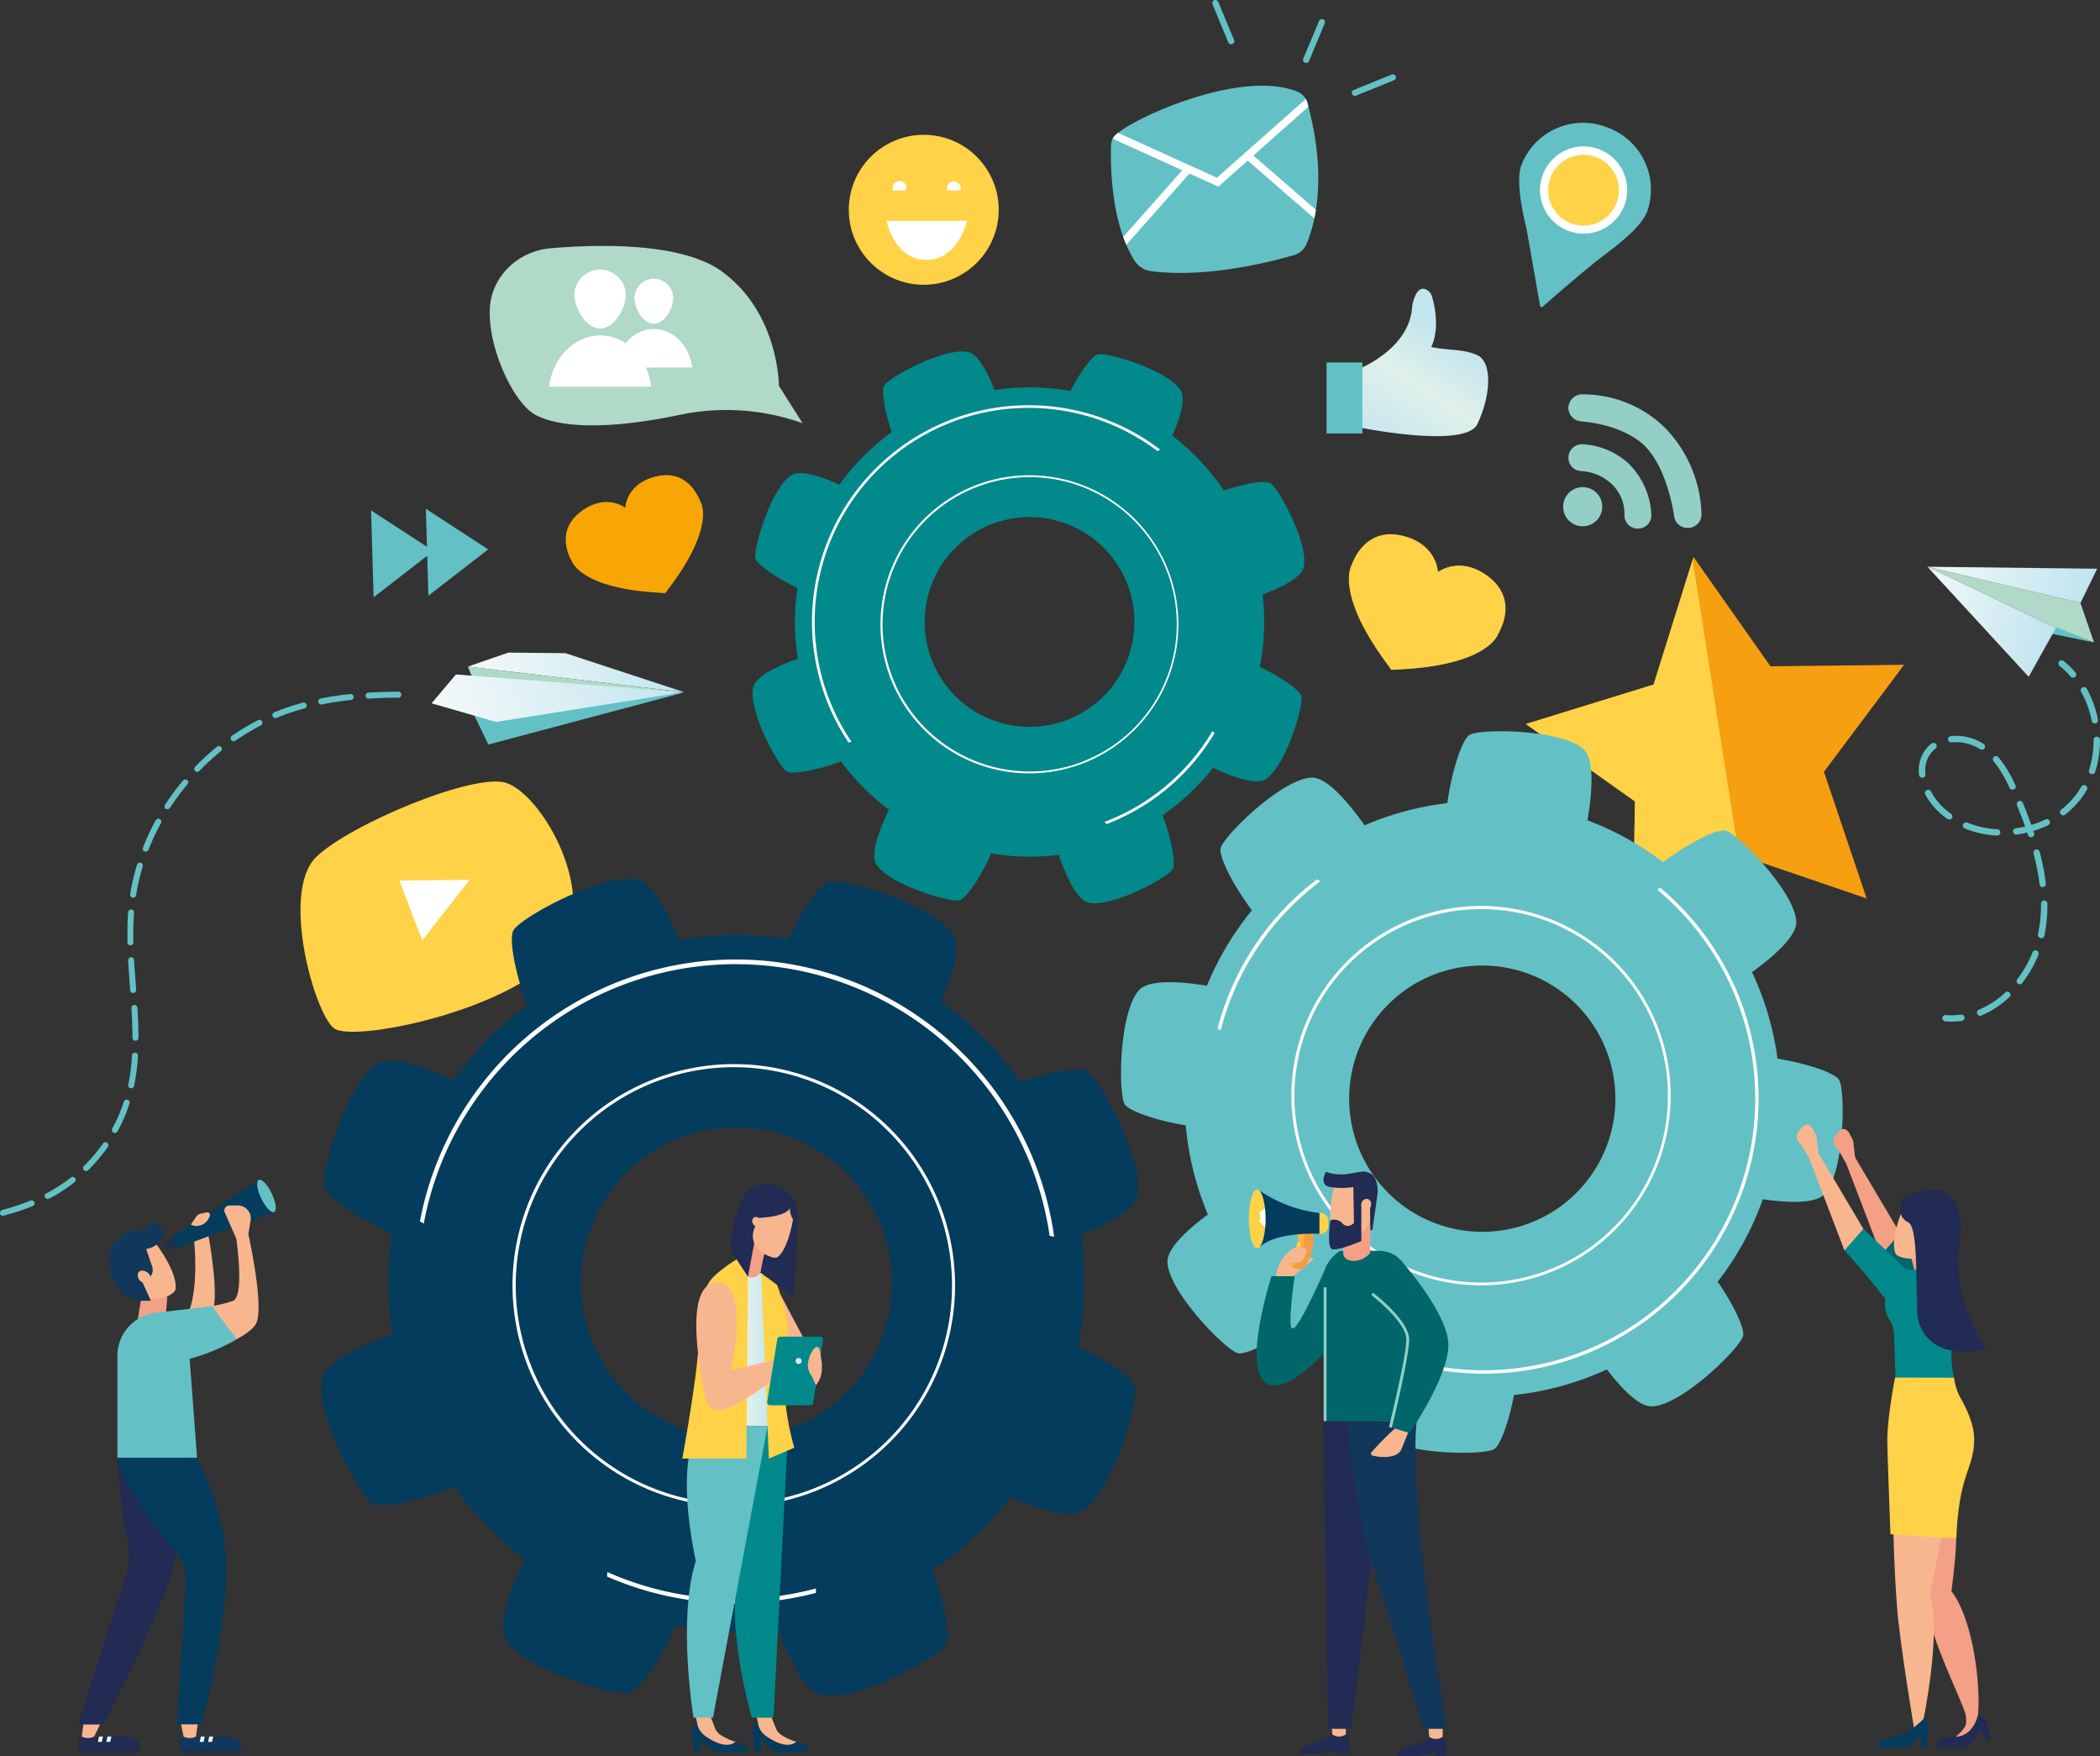 <svg xmlns="http://www.w3.org/2000/svg" xmlns:xlink="http://www.w3.org/1999/xlink" viewBox="0 0 465.06 388.81"><rect x="0" y="0" width="465.06" height="388.81" fill="#333333" stroke="none"/><defs><style>.cls-1{fill:#63c1c5;}.cls-2{fill:#ffd247;}.cls-3{fill:#fff;}.cls-4{fill:#f69f11;}.cls-5{fill:#01898c;}.cls-6{fill:#043c5e;}.cls-7{fill:url(#Áåçûìÿííûé_ãðàäèåíò_5);}.cls-8{fill:url(#Áåçûìÿííûé_ãðàäèåíò_2);}.cls-9{fill:#b0d9c8;}.cls-10{fill:url(#Áåçûìÿííûé_ãðàäèåíò_2-2);}.cls-11{fill:url(#Áåçûìÿííûé_ãðàäèåíò_2-3);}.cls-12{fill:url(#Áåçûìÿííûé_ãðàäèåíò_2-4);}.cls-13{fill:#93cfc7;}.cls-14{fill:#f7a605;}.cls-15{clip-path:url(#clip-path);}.cls-16{fill:#11375b;}.cls-17{fill:#212b53;}.cls-18{fill:#f8b68f;}.cls-19{fill:#f4a086;}.cls-20{fill:url(#Áåçûìÿííûé_ãðàäèåíò_5-2);}.cls-21{fill:url(#Áåçûìÿííûé_ãðàäèåíò_3);}.cls-22{fill:#00666a;}.cls-23{fill:#f59c42;}.cls-24{fill:#fab746;}.cls-25{fill:#e8375e;}</style><linearGradient id="Áåçûìÿííûé_ãðàäèåíò_5" x1="322.25" y1="74.85" x2="305.02" y2="102.13" gradientUnits="userSpaceOnUse"><stop offset="0" stop-color="#c3e5ee"/><stop offset="0.41" stop-color="#e0f0eb"/><stop offset="1" stop-color="#c0e4ef"/></linearGradient><linearGradient id="Áåçûìÿííûé_ãðàäèåíò_2" x1="-2579.79" y1="-304.24" x2="-2533.69" y2="-304.24" gradientTransform="matrix(0.98, -0.19, 0.19, 0.98, 2696.1, -27.13)" gradientUnits="userSpaceOnUse"><stop offset="0" stop-color="#f1f8f8"/><stop offset="1" stop-color="#c0e4ef"/></linearGradient><linearGradient id="Áåçûìÿííûé_ãðàäèåíò_2-2" x1="-2589.2" y1="-302.98" x2="-2533.98" y2="-302.98" xlink:href="#Áåçûìÿííûé_ãðàäèåíò_2"/><linearGradient id="Áåçûìÿííûé_ãðàäèåíò_2-3" x1="-2144.68" y1="123.12" x2="-2107.4" y2="123.12" gradientTransform="translate(2568.09 299.83) rotate(7.96)" xlink:href="#Áåçûìÿííûé_ãðàäèåíò_2"/><linearGradient id="Áåçûìÿííûé_ãðàäèåíò_2-4" x1="-2144.68" y1="134.39" x2="-2114.61" y2="134.39" gradientTransform="translate(2568.09 299.83) rotate(7.96)" xlink:href="#Áåçûìÿííûé_ãðàäèåíò_2"/><clipPath id="clip-path"><path class="cls-1" d="M246.05,32c-.14,4-.16,17.12,5.13,25.58A5,5,0,0,0,254.72,60c12.39,1.69,26.93-2.08,31.89-3.53a4.22,4.22,0,0,0,2.69-2.38c1.73-4,4.85-14.43.23-31.33a3.71,3.71,0,0,0-2.16-2.44c-12.57-5.19-37,6.06-40.48,9.72A3.12,3.12,0,0,0,246.05,32Z"/></clipPath><linearGradient id="Áåçûìÿííûé_ãðàäèåíò_5-2" x1="161.92" y1="298.77" x2="171.31" y2="298.77" xlink:href="#Áåçûìÿííûé_ãðàäèåíò_5"/><linearGradient id="Áåçûìÿííûé_ãðàäèåíò_3" x1="176.19" y1="301.33" x2="177.54" y2="301.33" gradientUnits="userSpaceOnUse"><stop offset="0" stop-color="#e0f0eb"/><stop offset="1" stop-color="#c0e4ef"/></linearGradient></defs><title>busca</title><g id="Layer_2" data-name="Layer 2"><g id="Ñëîé_1" data-name="Ñëîé 1"><path class="cls-2" d="M70,189.78c-7.92,7.78-.34,34.73,4,37.92,4.57,3.36,43.74-4.92,51.11-19.13,6.5-12.53-5.4-32.72-13-35.23C105.09,171,77.38,182.54,70,189.78Z"/><polygon class="cls-3" points="88.45 194.95 93.5 208.2 104.01 194.79 88.45 194.95"/><polygon class="cls-4" points="375.04 123.32 366.2 151.57 337.92 160.3 362.06 177.43 361.62 207.02 385.37 189.37 413.38 198.92 403.93 170.88 421.67 147.19 392.08 147.52 375.04 123.32"/><polygon class="cls-2" points="337.92 160.3 366.2 151.57 374.85 123.92 385.12 189.55 361.62 207.02 362.06 177.43 337.92 160.3"/><path class="cls-1" d="M382.16,183.91c-1.71-.45-7.81,2.45-13.86,7a65.56,65.56,0,0,0-16.74-9.29c1.09-6.5,1.56-13.47-.83-15.69-4.85-4.51-22.86-4.65-25.28-3.23-1.55.91-3.87,7.49-4.93,15.12a65.39,65.39,0,0,0-18.32,4.91c-3.83-5.39-8.45-10.68-11.72-10.56-6.62.24-19.45,12.88-20.16,15.59-.44,1.71,2.44,7.77,6.92,13.8a65.29,65.29,0,0,0-9.95,16.68c-6.3-1-12.85-1.36-15,.95-4.51,4.85-4.65,22.86-3.23,25.28.85,1.44,6.6,3.55,13.54,4.69a65.58,65.58,0,0,0,4.89,19.73c-4.78,3.57-9.06,7.6-8.95,10.55.24,6.61,12.87,19.45,15.59,20.16,1.53.4,6.59-1.89,12-5.61a65.45,65.45,0,0,0,18.2,10.74c-.74,5.6-.8,11,1.25,12.9,4.85,4.51,22.87,4.65,25.29,3.23,1.33-.78,3.23-5.76,4.41-12a65.31,65.31,0,0,0,20.58-5.67c3.42,4.47,7.19,8.3,10,8.19,6.62-.24,19.46-12.87,20.16-15.59.4-1.53-1.9-6.61-5.63-12a65.62,65.62,0,0,0,10-18.27c5.86.84,11.67,1,13.66-1.14,4.51-4.85,4.65-22.87,3.23-25.29-.85-1.44-6.65-3.56-13.64-4.7A65.47,65.47,0,0,0,388,215.24c5.11-3.72,9.91-8.05,9.8-11.17C397.51,197.45,384.87,184.61,382.16,183.91ZM346.3,266.57a29.48,29.48,0,1,1,5.28-41.35A29.48,29.48,0,0,1,346.3,266.57Z"/><path class="cls-3" d="M353.72,275.78a42,42,0,1,1,7.52-58.85A42,42,0,0,1,353.72,275.78Zm-51-65.9a41.36,41.36,0,1,0,58,7.41A41.41,41.41,0,0,0,302.74,209.88Z"/><path class="cls-3" d="M367.72,196.57c-.23.14-.47.28-.72.41a60.14,60.14,0,0,1-60,102.4h0c-.18.21-.36.41-.56.61a60.91,60.91,0,0,0,61.24-103.43Z"/><path class="cls-3" d="M270.34,228.1a59.83,59.83,0,0,1,21.39-32.47c.21-.17.43-.32.65-.48l-.69-.46-.44.32a60.6,60.6,0,0,0-21.62,32.74Z"/><path class="cls-5" d="M174.24,170.81c1.19.71,6.44-.15,12-2.23a51.79,51.79,0,0,0,10.63,10.69c-2.25,4.68-4.13,9.85-2.81,12.06,2.69,4.47,16.28,8.52,18.42,8,1.38-.35,4.57-4.82,7.05-10.36a51.79,51.79,0,0,0,14.93.3c1.72,4.91,4,9.92,6.55,10.55,5.07,1.27,17.54-5.48,18.68-7.38.7-1.19-.15-6.41-2.22-11.95A51.57,51.57,0,0,0,268.66,170c4.54,2.14,9.42,3.84,11.55,2.57,4.47-2.68,8.52-16.28,8-18.42-.33-1.28-4.22-4.13-9.22-6.52a51.53,51.53,0,0,0,.62-16c4.4-1.66,8.52-3.77,9.09-6,1.26-5.06-5.49-17.54-7.39-18.67-1.07-.64-5.39,0-10.28,1.62a51.68,51.68,0,0,0-11.42-12.11c1.79-4.07,3-8.14,1.88-10-2.69-4.48-16.28-8.53-18.43-8-1.17.3-3.7,3.65-6,8.1a51.82,51.82,0,0,0-16.82-.21c-1.61-4.13-3.61-7.85-5.75-8.38-5.06-1.27-17.53,5.48-18.67,7.38-.63,1.07,0,5.42,1.64,10.32a51.68,51.68,0,0,0-11.57,11.63c-4.25-1.92-8.61-3.31-10.59-2.12-4.47,2.68-8.52,16.28-8,18.42.33,1.28,4.26,4.15,9.29,6.55a51.8,51.8,0,0,0,.09,15.67c-4.69,1.69-9.27,3.92-9.87,6.31C165.59,157.2,172.34,169.68,174.24,170.81Zm45.23-54.7a23.22,23.22,0,1,1-13.06,30.14A23.22,23.22,0,0,1,219.47,116.11Z"/><path class="cls-3" d="M215.87,107.52a33,33,0,1,1-18.58,42.89A33.09,33.09,0,0,1,215.87,107.52Zm24.14,61a32.58,32.58,0,1,0-42.28-18.32A32.62,32.62,0,0,0,240,168.55Z"/><path class="cls-3" d="M187.93,164.39l.64-.16a46.71,46.71,0,0,1-4.83-9.13,47.37,47.37,0,0,1,72.62-55.21h0c.18-.13.37-.24.55-.35a48,48,0,0,0-69,64.85Z"/><path class="cls-3" d="M268.51,161.86a47.16,47.16,0,0,1-23.29,19.88l-.59.22.42.5c.13-.05.27-.09.4-.15a47.73,47.73,0,0,0,23.53-20Z"/><path class="cls-6" d="M71.81,262.93c.52,2,7,6.56,15,10.15a76.55,76.55,0,0,0,.08,22.37c-7.25,2.6-14.63,6.1-15.53,9.8-1.83,7.52,8.31,26,11.13,27.62,1.81,1.06,9.85-.33,18.24-3.6a76.42,76.42,0,0,0,15.45,15.88c-3.3,7-6.06,14.7-4.08,18,4,6.61,24.23,12.48,27.41,11.66,2-.52,6.53-6.92,10.11-14.93a76.25,76.25,0,0,0,22.69.63c2.57,7,5.95,13.88,9.52,14.74,7.52,1.83,26-8.3,27.62-11.13,1-1.68-.15-8.75-2.94-16.48a76.37,76.37,0,0,0,17.32-16.24c6.37,2.84,12.92,4.9,15.86,3.11,6.62-4,12.49-24.23,11.66-27.4-.46-1.79-5.68-5.64-12.55-9a76.15,76.15,0,0,0,.57-24.68c6.13-2.44,11.66-5.46,12.43-8.63,1.83-7.52-8.3-26-11.13-27.62-1.56-.92-7.72,0-14.75,2.34a76.62,76.62,0,0,0-17.52-17.75c2.6-6,4.35-12.06,2.66-14.84-4-6.61-24.23-12.49-27.4-11.66-1.79.47-5.66,5.71-9,12.6a76.61,76.61,0,0,0-24.33.23c-2.49-6.46-5.65-12.47-9-13.28-7.51-1.83-26,8.31-27.62,11.14-1,1.69.16,8.81,3,16.59a76.55,76.55,0,0,0-16.24,16.63c-6.71-3.09-13.88-5.51-17-3.62C76.86,239.55,71,259.76,71.81,262.93Zm104.75-10.62a34.45,34.45,0,1,1-45.19,18.22A34.46,34.46,0,0,1,176.56,252.31Z"/><path class="cls-3" d="M181.71,239.5a49,49,0,1,1-64.3,25.91A49.07,49.07,0,0,1,181.71,239.5ZM143.6,329.07a48.32,48.32,0,1,0-25.55-63.38A48.38,48.38,0,0,0,143.6,329.07Z"/><path class="cls-3" d="M93,270.42c.28.16.57.32.84.5a70.26,70.26,0,0,1,138.61,2.7h0c.32.06.63.13,1,.21A71.18,71.18,0,0,0,93,270.42Z"/><path class="cls-3" d="M180.67,351.71a69.92,69.92,0,0,1-45.31-3.27l-.86-.4c0,.33-.05.65-.08,1l.59.27a70.88,70.88,0,0,0,45.71,3.36C180.69,352.33,180.68,352,180.67,351.71Z"/><path class="cls-7" d="M301,81.65s10.91-4.27,11.7-13.39a8.15,8.15,0,0,1,.55-2.39c.89-2.24,2-2.14,2.77-1.66a2.62,2.62,0,0,1,1.14,1.54c.52,1.81,1.73,7-.2,11.09,4.24.82,7.1.39,10.23,1.81s3.21,8.34,0,15.22c-2.58,5.58-26.18.76-26.18.76Z"/><rect class="cls-1" x="293.78" y="80.25" width="7.93" height="15.73"/><polygon class="cls-8" points="151.61 153.28 125.23 144.62 112.57 144.49 103.61 147.59 151.61 153.28"/><polyline class="cls-9" points="151.61 153.28 104.7 150.25 103.61 147.59"/><polygon class="cls-1" points="104.88 158.17 104.96 158.25 108.15 164.84 151.5 153.31 104.88 158.17"/><polygon class="cls-10" points="95.57 155.72 100.97 149.33 151.31 153.26 109.86 159.84 95.57 155.72"/><path class="cls-1" d="M11.75,263.39a34.31,34.31,0,0,0,3.95-2.68.66.66,0,0,1,.93.11.67.67,0,0,1-.12.93,36.54,36.54,0,0,1-4.1,2.79c-.51.29-1,.58-1.56.85a.65.65,0,0,1-.59,0,.7.7,0,0,1-.3-.29.66.66,0,0,1,.28-.89C10.75,264,11.25,263.68,11.75,263.39Z"/><path class="cls-1" d="M81.58,153.35c2.08-.12,4.26-.19,6.65-.2a.66.66,0,1,1,0,1.32c-2.37,0-4.52.08-6.58.2a.58.58,0,0,1-.32-.06.68.68,0,0,1-.38-.56A.67.67,0,0,1,81.58,153.35Z"/><path class="cls-1" d="M70.84,155.9a.65.65,0,0,1-.36-.46.66.66,0,0,1,.52-.78c2.08-.42,4.3-.75,6.6-1a.66.66,0,0,1,.14,1.32c-2.26.24-4.44.56-6.48,1A.75.75,0,0,1,70.84,155.9Z"/><path class="cls-1" d="M22.8,253.18a.66.66,0,0,1,1.08.76,36.71,36.71,0,0,1-4.33,5.14.67.67,0,0,1-.76.12.55.55,0,0,1-.18-.13.65.65,0,0,1,0-.93A36,36,0,0,0,22.8,253.18Z"/><path class="cls-1" d="M25.12,250.77a.66.66,0,0,1-.26-.9c.28-.51.55-1,.81-1.57a35.07,35.07,0,0,0,1.75-4.38.66.66,0,0,1,1.26.41,35.38,35.38,0,0,1-1.82,4.55c-.27.55-.55,1.09-.84,1.63a.67.67,0,0,1-.87.28Z"/><path class="cls-1" d="M28.92,240.94l-.15-.05a.66.66,0,0,1-.36-.73,43.45,43.45,0,0,0,.82-6.46.67.67,0,0,1,.7-.62.65.65,0,0,1,.62.7,45.7,45.7,0,0,1-.85,6.64A.66.66,0,0,1,28.92,240.94Z"/><path class="cls-1" d="M35.65,182.23c-.41.76-.81,1.53-1.19,2.32-.57,1.18-1.1,2.39-1.57,3.59a.67.67,0,0,1-.86.38l-.05,0a.67.67,0,0,1-.32-.84c.48-1.24,1-2.48,1.61-3.69.39-.8.79-1.59,1.22-2.37a.63.63,0,0,1,.9-.27A.66.66,0,0,1,35.65,182.23Z"/><path class="cls-1" d="M31.61,191.84a47.41,47.41,0,0,0-1.47,6.35.67.67,0,0,1-.76.55l-.18-.06a.66.66,0,0,1-.37-.7,50,50,0,0,1,1.51-6.52.65.65,0,0,1,.82-.44A.66.66,0,0,1,31.61,191.84Z"/><path class="cls-1" d="M41.54,173.61a53,53,0,0,0-3.88,5.25.66.66,0,0,1-.84.24l-.08,0a.66.66,0,0,1-.19-.91,53.39,53.39,0,0,1,4-5.39.65.65,0,0,1,.93-.08A.66.66,0,0,1,41.54,173.61Z"/><path class="cls-1" d="M52.12,164a.67.67,0,0,1-.67.05.67.67,0,0,1-.25-.22.66.66,0,0,1,.16-.92,51.08,51.08,0,0,1,5.75-3.44.66.66,0,1,1,.6,1.17A51.41,51.41,0,0,0,52.12,164Z"/><path class="cls-1" d="M29.54,219.86a.65.65,0,0,1-.34-.06.69.69,0,0,1-.37-.55l-.06-.83c-.14-1.93-.28-3.86-.39-5.78a.66.66,0,1,1,1.32-.07c.11,1.91.25,3.83.39,5.75l.06.83A.66.66,0,0,1,29.54,219.86Z"/><path class="cls-1" d="M44.16,170.7a.67.67,0,0,1-.77.13.66.66,0,0,1-.18-1.05,52.71,52.71,0,0,1,4.94-4.52.66.66,0,0,1,.83,1A51.52,51.52,0,0,0,44.16,170.7Z"/><path class="cls-1" d="M29.72,222.5a.66.66,0,0,1,.7.62c.17,2.59.24,4.71.24,6.65a.65.65,0,0,1-.66.66.72.72,0,0,1-.29-.06.66.66,0,0,1-.37-.6c0-1.91-.08-4-.23-6.57A.65.65,0,0,1,29.72,222.5Z"/><path class="cls-1" d="M6.7,265.84a.66.66,0,1,1,.49,1.22,51.6,51.6,0,0,1-6.36,2.08.72.72,0,0,1-.46,0,.69.69,0,0,1-.35-.43.67.67,0,0,1,.47-.81A52.69,52.69,0,0,0,6.7,265.84Z"/><path class="cls-1" d="M29.08,201.37a.66.66,0,0,1,.61.71c-.15,2-.2,4.15-.15,6.54a.66.66,0,0,1-.64.68.67.67,0,0,1-.31-.07.65.65,0,0,1-.37-.58c0-2.44,0-4.62.15-6.67A.67.67,0,0,1,29.08,201.37Z"/><path class="cls-1" d="M64.86,156.22c.74-.23,1.48-.45,2.23-.65a.65.65,0,0,1,.81.46.66.66,0,0,1-.46.82q-1.09.28-2.19.63c-1.34.42-2.68.92-4,1.46a.64.64,0,0,1-.54,0,.67.67,0,0,1,0-1.21C62.1,157.16,63.48,156.66,64.86,156.22Z"/><polygon class="cls-9" points="460.73 133.5 463.73 142.23 455.31 139.02 426.84 125.48 460.73 133.5"/><polygon class="cls-1" points="463.73 142.23 449.08 139.24 452.96 137.91 463.73 142.23"/><polygon class="cls-11" points="460.73 133.5 464.43 125.92 426.84 125.48 460.73 133.5"/><polygon class="cls-12" points="426.84 125.48 455.31 139.02 449.27 149.85 426.84 125.48"/><path class="cls-1" d="M459.32,150a.53.53,0,0,0,.23-.13.69.69,0,0,0,.07-1,20.18,20.18,0,0,0-2.63-2.52.7.7,0,0,0-.87,1.1,17.39,17.39,0,0,1,2.44,2.34A.71.71,0,0,0,459.32,150Z"/><path class="cls-1" d="M437.87,224.48a.7.7,0,0,1,.38-.92,19.74,19.74,0,0,0,5.72-3.71.7.7,0,1,1,.94,1,21.24,21.24,0,0,1-6.13,4h0A.7.7,0,0,1,437.87,224.48Zm9-6.69a.71.71,0,0,1-.12-1,24.91,24.91,0,0,0,3.4-6,.71.71,0,0,1,1.31.53,26.83,26.83,0,0,1-3.6,6.31.78.78,0,0,1-.33.24A.72.72,0,0,1,446.88,217.79Zm5-10.08a.71.71,0,0,1-.54-.84l.06-.31A32.17,32.17,0,0,0,452,200a.71.71,0,0,1,1.41,0,34.31,34.31,0,0,1-.6,6.87l-.07.33a.68.68,0,0,1-.46.52A.78.78,0,0,1,451.91,207.71Zm.59-11.29a.7.7,0,0,1-.78-.61,50.88,50.88,0,0,0-1.34-6.87.7.7,0,0,1,.5-.85.69.69,0,0,1,.85.5,51.45,51.45,0,0,1,1.38,7,.71.71,0,0,1-.46.75Zm-2.44-11.07a.7.7,0,0,1-.88-.44c-.07-.19-.13-.38-.19-.57a23.35,23.35,0,0,1-2.36.44.7.7,0,0,1-.78-.6.69.69,0,0,1,.6-.79c.7-.1,1.39-.22,2.08-.38-.53-1.49-1.13-3-1.81-4.71a.69.69,0,0,1,.38-.91.7.7,0,0,1,.92.38c.71,1.74,1.32,3.34,1.87,4.88a21.43,21.43,0,0,0,3.12-1.21.7.7,0,1,1,.61,1.26,22.4,22.4,0,0,1-3.27,1.28c0,.16.11.32.16.49a.71.71,0,0,1-.44.88Zm6.32-5.08a.7.7,0,0,1,.12-1,18.16,18.16,0,0,0,3-2.94,19.15,19.15,0,0,0,1.48-2.16.7.7,0,1,1,1.21.71,18.83,18.83,0,0,1-1.6,2.33,19.4,19.4,0,0,1-3.23,3.17.56.56,0,0,1-.2.11A.69.69,0,0,1,456.38,180.27ZM442.26,185a21.71,21.71,0,0,1-7.13-1.57.7.7,0,0,1,.53-1.3,20.57,20.57,0,0,0,6.67,1.47.7.7,0,0,1,.19,1.36A.57.57,0,0,1,442.26,185Zm20.83-13.62a.71.71,0,0,1-.45-.89,21.42,21.42,0,0,0,1-6.76.71.71,0,0,1,1.41,0,22.74,22.74,0,0,1-1.08,7.21.7.7,0,0,1-.44.45A.77.77,0,0,1,463.09,171.33Zm-31.83,9.95c-.52-.37-1-.77-1.5-1.18a15.18,15.18,0,0,1-3.41-4.3.71.71,0,0,1,1.25-.66,13.6,13.6,0,0,0,3.08,3.9c.44.38.91.75,1.39,1.09a.7.7,0,0,1,.17,1,.75.75,0,0,1-.35.26A.71.71,0,0,1,431.26,181.28Zm13.79-6.86a26.25,26.25,0,0,0-3.55-5.9.71.71,0,0,1,.08-1,.7.7,0,0,1,1,.09,27.45,27.45,0,0,1,3.76,6.21.7.7,0,0,1-.35.93l-.06,0A.7.7,0,0,1,445.05,174.42Zm19-14.29a.7.7,0,0,1-.82-.56,22.41,22.41,0,0,0-.81-3,20.93,20.93,0,0,0-1.52-3.41.71.71,0,0,1,.28-1,.69.69,0,0,1,.95.28,22.79,22.79,0,0,1,1.62,3.63,23.49,23.49,0,0,1,.86,3.22.72.72,0,0,1-.46.8Zm-38.29,12a.69.69,0,0,1-.78-.62,7.83,7.83,0,0,1,1.35-5.47,7,7,0,0,1,1.42-1.46.69.69,0,0,1,1,.12.7.7,0,0,1-.12,1,5.79,5.79,0,0,0-1.14,1.18,6.35,6.35,0,0,0-1.09,4.5.7.7,0,0,1-.47.74A.4.4,0,0,1,425.77,172.13Zm12.74-6.31a10,10,0,0,0-6.33-1.5.7.7,0,0,1-.77-.62.71.71,0,0,1,.62-.78,11.37,11.37,0,0,1,7.24,1.72.7.7,0,0,1,.21,1,.74.74,0,0,1-.37.28A.68.68,0,0,1,438.51,165.82Z"/><path class="cls-1" d="M434.58,226a.71.71,0,0,0,.47-.76.72.72,0,0,0-.8-.6,14.94,14.94,0,0,1-3.34.1.69.69,0,0,0-.76.64.71.71,0,0,0,.64.76,17.24,17.24,0,0,0,3.66-.1Z"/><path class="cls-13" d="M368.78,94.77a26,26,0,0,0-18.36-7.46,3.06,3.06,0,0,0-3.09,3h0a3.06,3.06,0,0,0,2.85,3c3.61.29,9.1,1.41,13.12,4.58,4.62,3.65,6.78,11.86,7.44,16.39a3,3,0,0,0,3,2.61h.07a3,3,0,0,0,3-3.17A28.64,28.64,0,0,0,368.78,94.77Z"/><path class="cls-13" d="M360.52,102.49a16.52,16.52,0,0,0-10-4.13,3,3,0,0,0-3.18,3h0a2.93,2.93,0,0,0,2.76,2.94,10.62,10.62,0,0,1,6.16,2.3,9.06,9.06,0,0,1,3.48,7.53,2.94,2.94,0,0,0,2.95,2.9h.07a2.93,2.93,0,0,0,2.94-3.16A17,17,0,0,0,360.52,102.49Z"/><path class="cls-13" d="M350.5,107.86a4.33,4.33,0,1,0,4.33,4.33A4.32,4.32,0,0,0,350.5,107.86Z"/><path class="cls-9" d="M177.74,93.71l-.62-.22a50.21,50.21,0,0,0-26.68-1.62c-10.2,2.12-24,3.88-31.68.09-5.22-2.58-11.38-16.35-10.15-25,1-6.61,6.77-11.48,13.41-12,10.07-.86,28.8-1.41,37.81,5.12,12.67,9.17,12.67,25.34,12.67,25.34Z"/><path class="cls-3" d="M138.59,65.16c0,3.15-2.55,7.56-5.69,7.56s-5.7-4.41-5.7-7.56a5.7,5.7,0,0,1,11.39,0Z"/><path class="cls-3" d="M149.08,66c0,2.36-1.92,5.67-4.28,5.67s-4.28-3.31-4.28-5.67a4.28,4.28,0,0,1,8.56,0Z"/><path class="cls-3" d="M153.3,81.38c-.59-4.83-4.17-8.54-8.5-8.54s-7.91,3.71-8.5,8.54Z"/><path class="cls-3" d="M144.21,85.62c-.78-6.41-5.54-11.35-11.3-11.35s-10.53,4.94-11.31,11.35Z"/><path class="cls-14" d="M129,113c4.69-3.29,8.35-1.36,9.46-.6.15-1.34,1-5.36,6.58-6.84,7.73-2.08,10,5.52,10,5.52s3.49,5.25-7,19.12c-.28.38-.54.73-.78,1.08l0,.1h-.12l-.09,0,0-.06-1.33-.1c-17.33-1-19.1-7-19.1-7S122.39,117.6,129,113Z"/><path class="cls-14" d="M138.56,112.07c.26-1.59,1.4-5.22,6.52-6.48,7.24-1.77,10.06,5.52,10.06,5.52s3.48,5.26-7,19.13c-.26.34-.5.67-.73,1Z"/><path class="cls-2" d="M311,118.71c6.34,1.74,7.31,6.38,7.46,7.91,1.28-.85,5.47-3,10.84.81,7.47,5.31,2.47,12.9,2.47,12.9s-2.09,6.92-22,7.83l-1.52.09-.06.12h0a.36.36,0,0,1-.07-.1h0l-.1,0,0-.07c-.28-.4-.56-.81-.88-1.24-11.81-16-7.75-22-7.75-22S302.11,116.27,311,118.71Z"/><path class="cls-2" d="M318.8,126.48c1.6-.93,5.63-2.57,10.49,1,6.85,5.1,2.47,12.91,2.47,12.91s-2.09,6.91-22,7.83l-1.41.08Z"/><circle class="cls-2" cx="204.56" cy="46.45" r="16.6" transform="translate(137.55 245.22) rotate(-84.16)"/><path class="cls-3" d="M196.34,48.89h17.8s-1.87,8.65-9,8.65S196.34,48.89,196.34,48.89Z"/><path class="cls-3" d="M212.69,42.16a1.62,1.62,0,0,0,.07-.44,1.53,1.53,0,0,0-3.06,0,1.32,1.32,0,0,0,.08.44Z"/><path class="cls-3" d="M200.68,42.16a1.62,1.62,0,0,0,.07-.44,1.53,1.53,0,1,0-3.05,0,1.31,1.31,0,0,0,.07.44Z"/><path class="cls-1" d="M246.05,32c-.14,4-.16,17.12,5.13,25.58A5,5,0,0,0,254.72,60c12.39,1.69,26.93-2.08,31.89-3.53a4.22,4.22,0,0,0,2.69-2.38c1.73-4,4.85-14.43.23-31.33a3.71,3.71,0,0,0-2.16-2.44c-12.57-5.19-37,6.06-40.48,9.72A3.12,3.12,0,0,0,246.05,32Z"/><g class="cls-15"><polygon class="cls-3" points="269.8 41.32 245.35 30.23 246.04 28.71 269.5 39.35 289.81 21.36 290.92 22.61 269.8 41.32"/><rect class="cls-3" x="244.17" y="45.13" width="22.88" height="1.67" transform="translate(51.67 206.77) rotate(-48.45)"/><rect class="cls-3" x="283.56" y="30.75" width="1.67" height="21.42" transform="translate(66.64 229.03) rotate(-49.03)"/></g><path class="cls-1" d="M272.93,9.74a.67.67,0,0,0,.37-.88L269.78.42a.69.69,0,0,0-.89-.37.67.67,0,0,0-.37.88L272,9.37A.69.69,0,0,0,272.93,9.74Z"/><path class="cls-1" d="M299.41,20.8a.67.67,0,0,1,.37-.88l8.48-3.43a.68.68,0,0,1,.52,1.25l-8.48,3.43A.69.69,0,0,1,299.41,20.8Z"/><path class="cls-1" d="M289,13.88a.67.67,0,0,0,.89-.36l3.5-8.39a.68.68,0,0,0-1.25-.53L288.61,13A.67.67,0,0,0,289,13.88Z"/><path class="cls-1" d="M355.77,28.15A14.62,14.62,0,0,0,336.9,36.6c-1.17,3.22.1,9.74,1.13,13.9l3.06,17.38.4.14s9.38-8.23,13.52-11.34,8.63-6.71,9.8-9.93A14.63,14.63,0,0,0,355.77,28.15ZM347.7,50.33a9.09,9.09,0,1,1,11.66-5.44A9.1,9.1,0,0,1,347.7,50.33Z"/><path class="cls-6" d="M348.09,49.28a7.83,7.83,0,1,1,10-4.69A7.84,7.84,0,0,1,348.09,49.28Z"/><path class="cls-3" d="M341.62,38.81A9.65,9.65,0,1,0,354,33,9.65,9.65,0,0,0,341.62,38.81Z"/><path class="cls-2" d="M343.32,39.43a7.84,7.84,0,1,0,10.05-4.69A7.84,7.84,0,0,0,343.32,39.43Z"/><polygon class="cls-1" points="108.11 121.64 94.31 112.66 94.87 131.89 108.11 121.64"/><polygon class="cls-1" points="95.98 121.99 82.18 113.01 82.74 132.24 95.98 121.99"/><path class="cls-16" d="M40.66,384.5l9.64,0c1.28.14,2.71.5,3,1.61a6.37,6.37,0,0,1,.14,1.47c-.34.4-13.13-.05-13.13-.05l0-.05A2,2,0,0,1,40.66,384.5Z"/><polygon class="cls-17" points="53.39 387.56 40.27 387.51 40.38 388.02 53.41 388.02 53.39 387.56"/><polygon class="cls-3" points="44.48 384.48 45.34 384.49 45.08 385.67 44.23 385.67 44.48 384.48"/><polygon class="cls-3" points="46.34 384.48 47.21 384.49 46.94 385.67 46.09 385.67 46.34 384.48"/><path class="cls-18" d="M40,381.28l.66,3.22h0a3.14,3.14,0,0,0,2.58.06l.15-.07.47-3.21Z"/><path class="cls-17" d="M18.12,384.5l9.64,0c1.28.14,2.72.5,3,1.61a6.69,6.69,0,0,1,.13,1.47c-.34.4-13.12-.05-13.12-.05l-.06-.05A2,2,0,0,1,18.12,384.5Z"/><polygon class="cls-17" points="30.86 387.56 17.73 387.51 17.84 388.02 30.87 388.02 30.86 387.56"/><polygon class="cls-3" points="21.94 384.48 22.81 384.49 22.54 385.67 21.69 385.67 21.94 384.48"/><polygon class="cls-3" points="23.8 384.48 24.67 384.49 24.4 385.67 23.56 385.67 23.8 384.48"/><path class="cls-18" d="M18.54,381.28l-.42,3.22h0a3.16,3.16,0,0,0,2.59.06l.14-.07,1.55-3.21Z"/><path class="cls-18" d="M32.93,273.26,25,278.44l2.45,6.28c0,.08.08.17.12.25l.53,0h.16A6.14,6.14,0,0,1,33.32,288a10.78,10.78,0,0,0,3.75-1,3.9,3.9,0,0,0,1.76-1.34C39.68,281.26,32.93,273.26,32.93,273.26Z"/><path class="cls-18" d="M43,274.89s1,9.21-1,15.08c.91.79,4.24,4.37,5.29-.27s-1.18-16.44-1.18-16.44Z"/><polygon class="cls-17" points="38.27 274.23 36.4 275.44 37.06 276.83 39.07 275.95 38.27 274.23"/><path class="cls-17" d="M37.17,275.91c.18.43.2.83,0,.91s-.46-.21-.65-.64-.2-.83,0-.91S37,275.48,37.17,275.91Z"/><path class="cls-6" d="M60.81,267.43a.43.43,0,0,0,0-.05A18.37,18.37,0,0,0,59,264.14a15.85,15.85,0,0,1-1.73-2.84L38,273.93l1.25,2.36,21.58-8A6.46,6.46,0,0,1,60.81,267.43Z"/><polygon class="cls-19" points="31.18 288.02 30.48 292.36 36.62 292.36 37.06 287.05 31.18 288.02"/><path class="cls-18" d="M47,298.78s7.26-2.31,9.53-5.42S55,273.26,55,273.26l.5-3.06a2.85,2.85,0,0,0-2.78-3.3l-1.94,0a1.11,1.11,0,0,0-1,1.56l2.54,5.73s1.92,12.88-.76,13.85a30.38,30.38,0,0,1-6.81,1.42Z"/><path class="cls-16" d="M33.41,288l-1.87-4.13,1.22-.76a2.29,2.29,0,0,0,.94-2.67l-1.33-3.9s3.78-.46,3.67-4c0-1.82-2.5-1.83-2.5-1.83a3.63,3.63,0,0,1-3.06,1.82c-1-.13-3.72.24-5.56,3.45-1.23,2.16-.69,5.54.39,8.08,1,2.28,3.43,3.55,5.87,3.92Z"/><path class="cls-17" d="M26,322.78a135.64,135.64,0,0,0,2.29,18.38,16.4,16.4,0,0,1-.57,8.45c-4.33,12.87-10.4,32.21-10.4,32.21h5.4S35,359,38.15,347.62s3.69-14.94,3.69-14.94l-3.75-9.9Z"/><path class="cls-18" d="M30.54,282a1.77,1.77,0,0,0,1,1.93c.78.41,1.59.21,1.81-.44a1.73,1.73,0,0,0-1-1.92C31.57,281.11,30.76,281.31,30.54,282Z"/><path class="cls-1" d="M43.64,322.78H26V300.19a9.58,9.58,0,0,1,8.69-9.55L47,289.16s1.44,2.21,5.46,7.33A41.4,41.4,0,0,1,42,300.84Z"/><path class="cls-6" d="M26,322.78s2.48,9,11.66,19.09A11.78,11.78,0,0,1,41.12,351l-1.89,30.78h5.48s6.67-25.56,5.23-38.16a57.82,57.82,0,0,0-6.3-20.88Z"/><path class="cls-1" d="M57.86,265.34c.94,2,2.23,3.31,2.87,3s.38-2.15-.56-4.11-2.23-3.31-2.87-3S56.91,263.38,57.86,265.34Z"/><path class="cls-18" d="M42.27,271.13l.16.07a2.45,2.45,0,0,0,1.84.12l.11,0a3.3,3.3,0,0,0,2.09-2.11h0a.61.61,0,0,0-.71-.78l-1.22.25a1.8,1.8,0,0,0-1.15.79Z"/><polygon class="cls-18" points="172.81 286.58 178.48 297.27 172.23 296.96 171.79 286.24 172.81 286.58"/><polygon class="cls-20" points="163.9 281.85 169.14 281.84 171.31 315.71 161.92 315.71 163.9 281.85"/><path class="cls-6" d="M154.28,381.27a2.74,2.74,0,0,0-1.05,2.31c.23,1.3.57,4.34.57,4.34h1.33l0-2.84c0-.18,2.86,2.84,3.34,2.84h7s.47-1.91-3.66-2.53S154.28,381.27,154.28,381.27Z"/><path class="cls-18" d="M157.34,380l.95,2.49a3.27,3.27,0,0,0,1.3,1.65,12.94,12.94,0,0,0,3.29,1.5c-1.91,1.63-5-.08-6.7-1.28a4.32,4.32,0,0,1-1.71-2.47l-.39-1.89Z"/><path class="cls-6" d="M167.71,381.27a2.73,2.73,0,0,0-1.06,2.31c.24,1.3.57,4.34.57,4.34h1.33l0-2.84c0-.18,2.86,2.84,3.34,2.84h7.05s.47-1.91-3.67-2.53S167.71,381.27,167.71,381.27Z"/><path class="cls-18" d="M170.76,380l1,2.49a3.17,3.17,0,0,0,1.3,1.65,12.61,12.61,0,0,0,3.29,1.5c-1.92,1.63-5-.08-6.71-1.28a4.26,4.26,0,0,1-1.7-2.47l-.4-1.89Z"/><path class="cls-5" d="M159.88,315.71s-.88,5.06,4.19,29.94c-4.1,13,2.46,34.66,2.46,34.66h4.78l3.26-64.6Z"/><path class="cls-2" d="M168.57,281.85l1.7,41.09,5.63-2.41a60.46,60.46,0,0,1-2.3-18.43c-.86-7.75,3.54-3.67-1.85-18.59C169.75,281.84,168.57,281.85,168.57,281.85Z"/><path class="cls-19" d="M169.3,277.6l-.66,3.47a2.2,2.2,0,0,1-3.33,1.45L163,281.07l4.12-9.32Z"/><path class="cls-1" d="M155.28,315.71s-6.27,5.06-1.2,29.94c-4.1,13-.49,34.66-.49,34.66h4.3L170,315.71Z"/><path class="cls-2" d="M163.9,278.36s-5.29,3-6.93,5.63-2.11,8.29-2.26,13.42c-.21,7-3.61,25.53-3.61,25.53h14.18l.36-40.26Z"/><path class="cls-17" d="M174.34,267.21c-3.2-.81-6.29,2.48-6.29,2.48l-2.41,13L161.93,277s-.22-7.77,3.37-12.92c2.57-3.11,7.5-2.22,10,.81a7.63,7.63,0,0,1,1.35,5.39c-.16,2.51-.87,16.94-.87,16.94l-7.35-5.44a35.12,35.12,0,0,1,.88-4.14C170.51,273,176.5,267.76,174.34,267.21Z"/><path class="cls-18" d="M167.09,269.49a1.15,1.15,0,0,1,1.37.71,1,1,0,0,1-.35,1.41,1.17,1.17,0,0,1-1.37-.71A1,1,0,0,1,167.09,269.49Z"/><path class="cls-18" d="M170.53,278.21a2.55,2.55,0,0,0,1.57.2c2.79-2,3.8-10.09,3.8-10.09L173.69,266l-4.4,1-2.17,4.81a4.42,4.42,0,0,0,.18,4h0A7.11,7.11,0,0,0,170.53,278.21Z"/><path class="cls-17" d="M175.08,267c-.23,2.44-7,2.65-7,2.65l-.35-3.31,4-2.18,3.14,1.88A2.16,2.16,0,0,1,175.08,267Z"/><path class="cls-17" d="M174.93,267.52a4.6,4.6,0,0,0,.7,2.49l.54-1,0-.84-.53-.66S175.16,266.61,174.93,267.52Z"/><path class="cls-18" d="M158.42,284c-6.87.8-3.63,18.51-2.15,25.77a3.08,3.08,0,0,0,3.93,2.34c6-1.89,14.69-9.71,14.69-9.71l-1.38-1.74-11.59,2.71S166.37,283.06,158.42,284Z"/><path class="cls-5" d="M172.14,296.5l-2.24,13.86a.66.66,0,0,0,.65.77h8.88a.66.66,0,0,0,.65-.56l2.2-13.87a.66.66,0,0,0-.65-.76H172.8A.67.67,0,0,0,172.14,296.5Z"/><path class="cls-18" d="M182,302.64a6.32,6.32,0,0,0-.15-1.81c-.22-1.31-.16-3.36-1.5-2.34a6.69,6.69,0,0,0-1.41,3.28,3.92,3.92,0,0,0,.84,2.93l.92,2A5.84,5.84,0,0,0,182,302.64Z"/><path class="cls-21" d="M176.19,301.33a.68.68,0,1,0,.67-.68A.68.68,0,0,0,176.19,301.33Z"/><polygon class="cls-19" points="408.86 257.62 416.59 277.83 421.46 274.2 410.57 255.84 408.86 257.62"/><path class="cls-19" d="M409.82,251.51a3.17,3.17,0,0,1,.69,2.14l.35,2.91-.4.46-1.37,1.21c.05-.6.12,0,.12,0L407,254.4s-2.66-1.71.69-4.22a1,1,0,0,1,1.1-.07A2.47,2.47,0,0,1,409.82,251.51Z"/><path class="cls-22" d="M425.93,292.43a126.75,126.75,0,0,1-9.34-14.6l4.19-4.77,5.15,6Z"/><path class="cls-19" d="M438,380l-2.46.43c-.51-3.05-8.17-17.53-8.8-25.06a169.43,169.43,0,0,0-2.63-17.64l8.24-2.45s2.09,0-.2,17C437.31,359.07,438.69,374.41,438,380Z"/><path class="cls-18" d="M431.94,329.1s-1.93,11.64-4.62,24.09c2.81,7.52-1.48,28.5-1.56,28.42-.32-.3-1.8,1.52-1.8,1.52s-3.12-18.51-3.81-26.86-.87-18.53-.87-18.53Z"/><path class="cls-6" d="M426.11,380.44a2.74,2.74,0,0,1,1,2.26c-.21,1.27-.52,4.24-.52,4.24h-1.2l0-2.77c0-.18-2.58,2.77-3,2.77H416s-.42-1.87,3.32-2.47S426.11,380.44,426.11,380.44Z"/><path class="cls-19" d="M435.26,378.33l.17,2.64a2.43,2.43,0,0,1-.43,1.57,10.12,10.12,0,0,1-1.92,2c1.85.59,3.53-1.48,4.41-2.86a3.27,3.27,0,0,0,.48-2.26l-.31-2.08Z"/><path class="cls-17" d="M438,379.78s1.62.15,1.89,1.39,1,3.74,1,3.74l-.88.71-1.25-2.49a38.22,38.22,0,0,1-3.12,3.81h-7s0-2.31,4.36-2.41C437.1,384.43,438,379.78,438,379.78Z"/><polygon class="cls-18" points="400.73 256.65 408.47 276.86 413.34 273.23 402.45 254.87 400.73 256.65"/><path class="cls-18" d="M401.69,250.54a3.11,3.11,0,0,1,.7,2.13l.34,2.92-.4.45L401,257.25c.05-.6.12,0,.12,0l-2.2-3.83s-2.66-1.7.7-4.22a1,1,0,0,1,1.1-.07A2.49,2.49,0,0,1,401.69,250.54Z"/><polygon class="cls-19" points="424.12 281.81 429.11 281.81 427.12 275.95 423.22 278.35 424.12 281.81"/><path class="cls-5" d="M417.5,288.11c0-.15.06-.27.09-.41-4.93-6.36-9.12-10.85-9.12-10.85l4.19-4.77,9.54,9.05H425a5.61,5.61,0,0,1,7.08.91c1.21,1.25,2,4.62,1.21,8.19-2.23,9.82-.49,15-.49,15l-12.86,4.8s-.29-8.55-.49-14.54v0a6.71,6.71,0,0,0-1-3.28A5.89,5.89,0,0,1,417.5,288.11Z"/><path class="cls-18" d="M422.37,265.42l8.17,2.86-.8,6.1c0,.09,0,.17-.05.26l-.47.09-.08,0h-.07a5.57,5.57,0,0,0-3.82,3.83,9.8,9.8,0,0,1-3.54-.05,3.58,3.58,0,0,1-1.86-.8C418.13,274,422.37,265.42,422.37,265.42Z"/><path class="cls-17" d="M422.56,270.61c2.2,1.08,1.68,12.42,2.06,20.14a8.78,8.78,0,0,0,7.43,8.21c2.92.46,6.11.55,8-.55-1.27-1-8.15-11.16-5.95-24.55.29-1.77.33-6.68-2.64-9.34-3.3-3-10.1.9-10.1.9S419.54,269.14,422.56,270.61Z"/><path class="cls-2" d="M419.67,305s-1.71,8.72-1.71,13.9c0,2.85.7,20.79.7,20.79s12.21.88,14.59.88c.59-14.7,3.94-15.15,3.94-22,0-3-1.53-6.34-2.7-8.49a12.39,12.39,0,0,1-1.7-4.77l-.08-.28Z"/><path class="cls-17" d="M295.06,384s-.9,1.24-5.13,2.32c-.93.24-1.94.4-1.94,1.94h4.18l4.28-.74v.74h2.31s.64-3.78-.71-4.26Z"/><path class="cls-18" d="M294.84,381.29l.22,2.72h0a2.61,2.61,0,0,0,2.83.09l.16-.09v-2.72Z"/><path class="cls-17" d="M316.51,384.55s-.9,1.24-5.13,2.32c-.94.24-1.94.4-1.94,1.94h4.18l4.28-.74v.74h2.31s.64-3.78-.71-4.26Z"/><path class="cls-18" d="M316.29,381.84l.22,2.71h0a2.61,2.61,0,0,0,2.83.09l.16-.09v-2.71Z"/><path class="cls-17" d="M293.14,314.63l1,68.14h5s7.56-55,5.95-68.14S293.14,314.63,293.14,314.63Z"/><path class="cls-16" d="M298.39,314.61s1.72,20.93,5.69,32.52,11.14,35.64,11.14,35.64h5.14s-8.58-50.26-6.62-68.16H298.39Z"/><path class="cls-22" d="M293.91,279.93s-6.12,14.27-7.67,14.27c-1.24,0,.47-11.65.47-11.65h-5.13s-6.44,20-1.32,23.61,16.39-10.32,16.39-10.32Z"/><path class="cls-18" d="M312.16,316.42,310.3,321c-.89,1.8-4.17,1.84-6.35,1.27a.45.45,0,0,1-.21-.74,62.94,62.94,0,0,1,5.37-5.43Z"/><path class="cls-22" d="M296.65,277s-3.2,2.17-3.2,4.66v33h18.72V283.78s-.38-6.85-7.08-6.85S296.65,277,296.65,277Z"/><polygon class="cls-13" points="293.76 314.63 293.76 285.01 293.14 285.03 293.14 314.63 293.76 314.63"/><path class="cls-19" d="M303.43,269.62v7.78a4.75,4.75,0,0,1-3.63,1.77c-2.33,0-2.33-1.68-2.33-1.68v-5l3.45-.9Z"/><path class="cls-18" d="M297.17,274a2.91,2.91,0,0,1-1.74-.45c-2.07-3.31.29-12.22.29-12.22l7.53,1.35.24,6a5,5,0,0,1-1.88,4.12h0A8,8,0,0,1,297.17,274Z"/><path class="cls-17" d="M299.71,262.82a16,16,0,0,1-5.13,0c-2.63-.47-.94-3.36-.94-3.36a10.38,10.38,0,0,0,5.4.37c2.33-.34,3-.8,4.45,0,2,1.09,1.55,4.76,1.55,4.76l-1.13,7.77h-.42s-.1-4.62-.1-6.19c-.44-.72-.91-.72-1.28-.54a1.18,1.18,0,0,0-.63,1.07v8.07s-5.13,2.21-6.44,1.81-.44-6.38-.44-6.38a2.41,2.41,0,0,1,2.68.66c1.16,1.29,2.56-.06,2.56-.06Z"/><path class="cls-18" d="M282.57,282.55l.18-1a8.19,8.19,0,0,1,4.58-5.6h2.17l-.67,4.65-3.07,1.94Z"/><path class="cls-18" d="M302.76,265.43a1.31,1.31,0,0,0-1.24,1.23,1.14,1.14,0,0,0,.85,1.41,1.3,1.3,0,0,0,1.24-1.23A1.13,1.13,0,0,0,302.76,265.43Z"/><path class="cls-18" d="M287.93,280.09l-4.23,2.46s2.65,0,2.7,0l4.48-3.76s-.32-.65-1.34-.1A5.23,5.23,0,0,0,287.93,280.09Z"/><path class="cls-22" d="M310.18,279s10.58,11.76,10.58,18.81-8.59,19.47-8.59,19.47L307.93,316s3.83-15.37,3.83-19.46-7.87-10.08-7.87-10.08"/><path class="cls-13" d="M311.45,296.56c0,3.52-3.12,16.39-3.85,19.39l.63.16c.9-3.7,3.84-16.09,3.84-19.55,0-4.19-7.66-10.08-8-10.33l-.38.5C303.78,286.78,311.45,292.67,311.45,296.56Z"/><path class="cls-23" d="M290.77,272.4a11.24,11.24,0,0,1-1.94,8.21,1.18,1.18,0,0,1-.79.44,3.13,3.13,0,0,1-1.47-.24,1.36,1.36,0,0,1-.88-.64.57.57,0,0,1,.06-.61c.57-.85,2.33-3.77,1.53-6.36A4.6,4.6,0,0,1,290.77,272.4Z"/><path class="cls-24" d="M286.18,280.65a.88.88,0,0,1-.49-.48.57.57,0,0,1,.06-.61c.57-.85,2.33-3.77,1.53-6.36a3.81,3.81,0,0,1,1.66-.76C289,275.28,288.42,277.17,286.18,280.65Z"/><path class="cls-23" d="M288.26,276.15c-.14.66-.45,1.14-.71,1.09s-.36-.63-.22-1.28.45-1.14.7-1.08S288.39,275.5,288.26,276.15Z"/><polygon class="cls-23" points="288.08 274.9 287.81 274.83 287.83 274.97 288.01 275.04 288.08 274.9"/><polygon class="cls-25" points="287.61 277.24 287.28 277.18 287.65 277.12 287.61 277.24"/><path class="cls-2" d="M288,276.11c-.14.65-.45,1.14-.71,1.08s-.36-.62-.22-1.27.45-1.14.71-1.09S288.17,275.46,288,276.11Z"/><path class="cls-2" d="M291.91,268.56h.5a1.72,1.72,0,0,1,1.75,1.66v1.32a1.72,1.72,0,0,1-1.75,1.66h-.5Z"/><path class="cls-2" d="M276.57,269.86c0,3.61.83,6.53,1.85,6.53s1.85-2.92,1.85-6.53-.83-6.52-1.85-6.52S276.57,266.26,276.57,269.86Z"/><polygon class="cls-3" points="280.35 267.46 278.89 268.41 278.89 270.52 280.4 271.89 280.92 269.15 280.35 267.46"/><path class="cls-6" d="M280.27,269.86c0-3-.59-5.56-1.38-6.29h0a29.81,29.81,0,0,0,13.31,5v4.61s-9.71-.55-13.31,3h0C279.68,275.43,280.27,272.89,280.27,269.86Z"/><path class="cls-2" d="M278.69,269.46c0,.59.09,1.06.2,1.06s.2-.47.2-1.06-.09-1.06-.2-1.06S278.69,268.88,278.69,269.46Z"/><path class="cls-18" d="M284.92,279.17a4.93,4.93,0,0,0,2.37.39c1.23,0,1.79-1.52,2-2.34.07-.29.14-.7-.23-.89l-2-.27Z"/></g></g></svg>